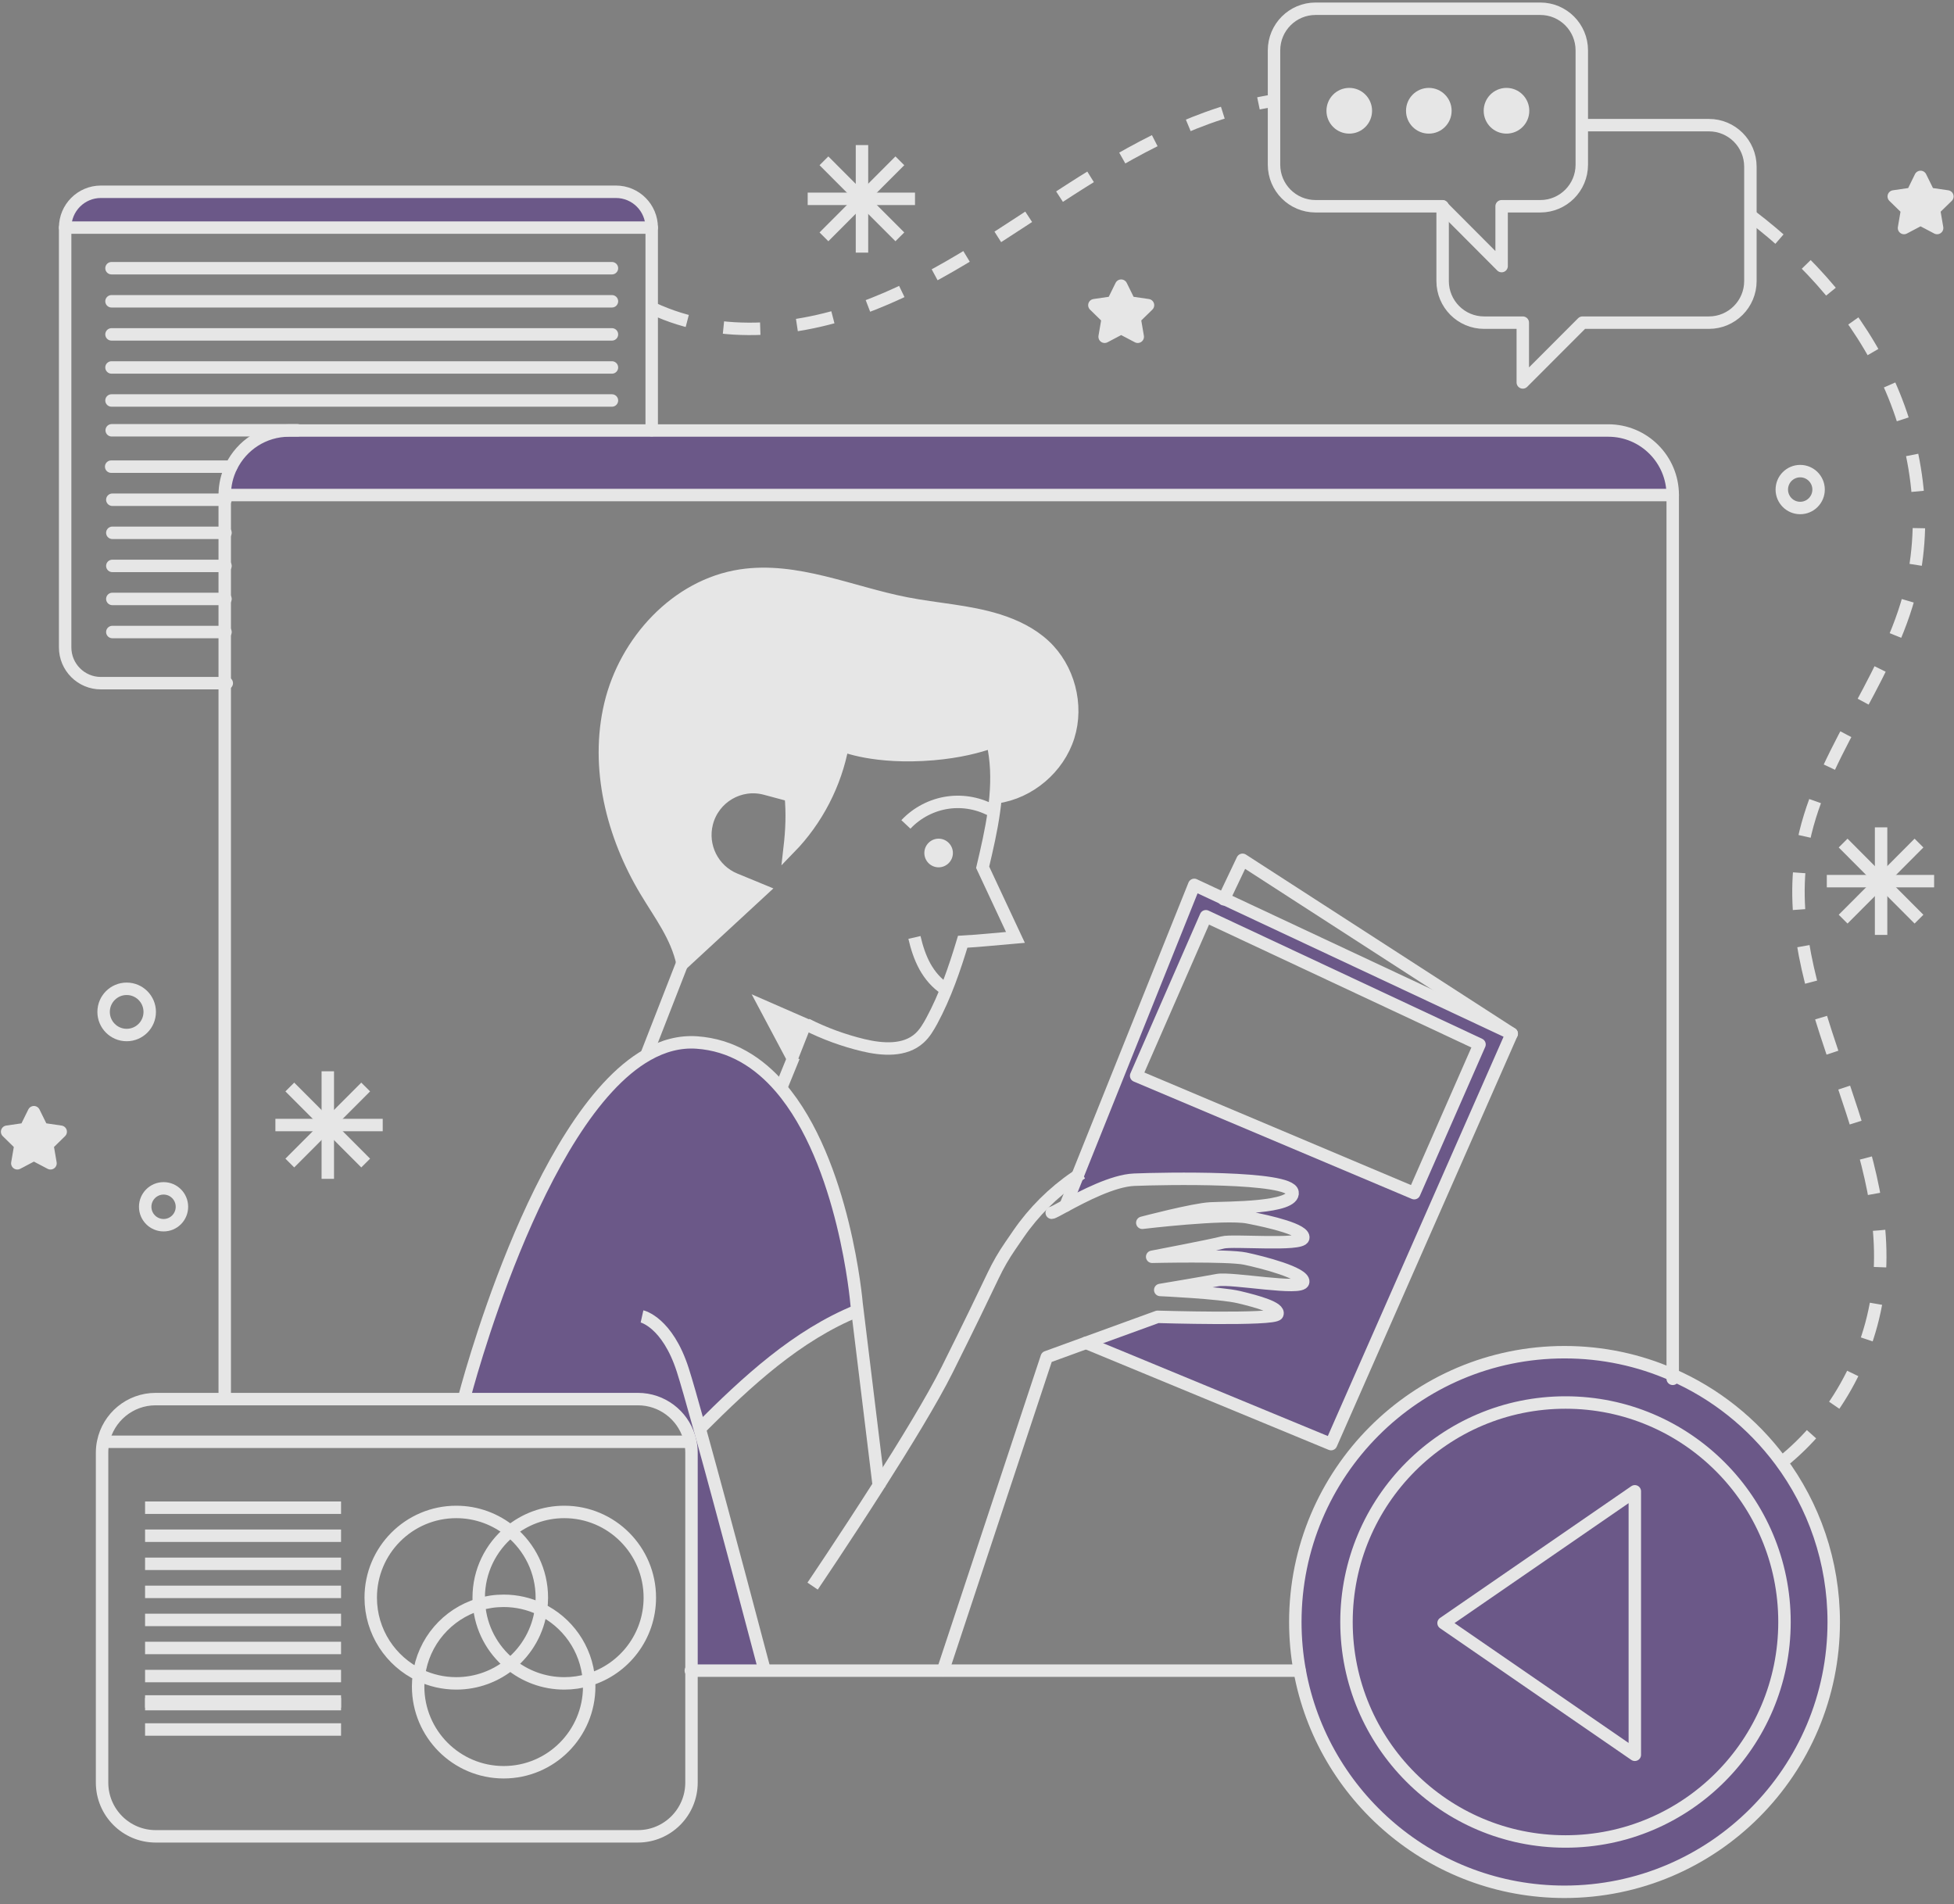 <svg width="157" height="153" viewBox="0 0 157 153" fill="none" xmlns="http://www.w3.org/2000/svg">
<rect x="0" y="0" width="157" height="153" fill="#808080" stroke="none"/>
<g opacity="0.8">
<path d="M0.572 90.931L1.646 91.983L1.392 93.468L2.725 92.767L4.057 93.468L3.803 91.983L4.877 90.931L3.391 90.714L2.725 89.362L2.058 90.714L0.572 90.931Z" fill="white"/>
<path d="M5.234 18.287H52.364C52.364 16.698 51.077 15.408 49.49 15.408H8.107C6.521 15.408 5.234 16.698 5.234 18.287Z" fill="#654E8A"/>
<path d="M18.586 37.494C18.245 38.183 18.057 38.959 18.057 39.777H134.401C134.401 36.914 132.081 34.59 129.225 34.59H52.387H23.233C21.188 34.59 19.427 35.775 18.586 37.494Z" fill="#654E8A"/>
<path d="M62.758 87.368C61.03 85.365 58.836 83.958 56.05 83.762C54.668 83.666 53.339 84.029 52.074 84.747C43.147 89.809 37.359 112.317 37.359 112.317V112.413H51.312C53.244 112.413 54.88 113.69 55.421 115.442L56.395 115.167C56.358 115.029 56.321 114.895 56.283 114.762C60.043 111.006 64.036 107.284 68.953 105.294L68.887 104.756C68.887 104.756 67.937 93.38 62.758 87.368Z" fill="#654E8A"/>
<path d="M79.714 59.611L79.723 59.632C80.06 61.084 80.097 62.561 79.964 64.043L80.093 64.055C82.716 63.684 85.048 61.706 85.843 59.169C86.639 56.636 85.86 53.673 83.915 51.866C82.874 50.898 81.563 50.264 80.21 49.838C77.811 49.087 75.267 48.962 72.802 48.478C68.36 47.61 63.98 45.565 59.508 46.245C54.361 47.03 50.243 51.532 49.04 56.602C47.837 61.676 49.211 67.118 51.892 71.587C53.066 73.548 54.361 75.205 54.848 77.437L61.227 71.545L59.05 70.648C57.28 69.918 56.318 67.99 56.793 66.133C57.326 64.059 59.445 62.816 61.51 63.375L63.534 63.917C63.675 65.34 63.613 66.709 63.451 68.128C65.637 65.883 67.14 62.974 67.706 59.891C67.706 59.891 70.279 60.988 74.98 60.587C77.033 60.412 78.603 60.007 79.714 59.611Z" fill="white"/>
<path d="M56.378 115.167L55.404 115.442C55.445 115.576 55.483 115.709 55.508 115.843C55.57 116.131 55.599 116.423 55.599 116.728V134.228H61.495C61.071 132.613 58.26 121.969 56.378 115.167Z" fill="#654E8A"/>
<path d="M61.511 80.92L63.631 84.909L64.693 82.309L61.511 80.92Z" fill="white"/>
<path d="M64.693 82.311L63.631 84.91L63.652 84.948L64.693 82.311Z" fill="white"/>
<path d="M75.415 67.384C74.782 67.384 74.269 67.901 74.269 68.535C74.269 69.17 74.782 69.687 75.415 69.687C76.047 69.687 76.564 69.17 76.564 68.535C76.564 67.901 76.047 67.384 75.415 67.384Z" fill="white"/>
<path d="M98.346 72.216L95.956 71.098L86.534 94.586L85.613 96.877L85.617 96.881C87.016 96.126 89.423 94.858 91.13 94.787C93.574 94.686 103.646 94.499 103.859 95.796C104.075 97.094 98.617 97.019 97.251 97.094C95.885 97.165 91.788 98.246 91.788 98.246C91.788 98.246 98.4 97.453 100.27 97.812C102.135 98.171 104.866 98.822 104.721 99.469C104.579 100.115 99.046 99.61 98.254 99.827C97.468 100.044 92.579 100.979 92.579 100.979C92.579 100.979 98.687 100.837 100.053 101.125C101.419 101.413 104.796 102.277 104.721 102.995C104.65 103.716 98.975 102.636 97.826 102.853C96.676 103.07 93.229 103.645 93.229 103.645C93.229 103.645 98.042 103.862 99.549 104.221C101.057 104.58 102.855 105.085 102.639 105.59C102.422 106.091 93.012 105.803 93.012 105.803L87.262 107.893L106.948 116.03L121.463 83.053L98.346 72.216ZM91.359 86.437L96.964 73.618L118.948 83.916L113.702 95.867L91.359 86.437Z" fill="#654E8A"/>
<path d="M87.931 24.52L89.009 25.572L88.755 27.057L90.084 26.356L91.416 27.057L91.162 25.572L92.24 24.52L90.75 24.303L90.084 22.951L89.418 24.303L87.931 24.52Z" fill="white"/>
<path d="M134.33 110.439C131.69 109.283 128.771 108.645 125.707 108.645C113.761 108.645 104.076 118.35 104.076 130.322C104.076 131.653 104.197 132.955 104.426 134.215C106.253 144.33 115.089 152 125.707 152C137.652 152 147.337 142.294 147.337 130.322C147.337 125.461 145.738 120.971 143.04 117.353C140.8 114.349 137.802 111.949 134.33 110.439ZM108.111 130.322C108.111 120.583 115.988 112.688 125.707 112.688C135.425 112.688 143.302 120.583 143.302 130.322C143.302 140.062 135.425 147.956 125.707 147.956C115.988 147.956 108.111 140.062 108.111 130.322Z" fill="#6930C3"/>
<path d="M108.411 7.562C107.674 7.562 107.078 8.163 107.078 8.902C107.078 9.641 107.674 10.237 108.411 10.237C109.148 10.237 109.743 9.641 109.743 8.902C109.743 8.163 109.148 7.562 108.411 7.562Z" fill="white"/>
<path d="M114.804 7.562C114.067 7.562 113.471 8.163 113.471 8.902C113.471 9.641 114.067 10.237 114.804 10.237C115.541 10.237 116.136 9.641 116.136 8.902C116.136 8.163 115.541 7.562 114.804 7.562Z" fill="white"/>
<path d="M115.987 130.41L131.356 140.992V119.823L115.987 130.41Z" fill="white"/>
<path d="M121.044 7.562C120.307 7.562 119.711 8.163 119.711 8.902C119.711 9.641 120.307 10.237 121.044 10.237C121.781 10.237 122.376 9.641 122.376 8.902C122.376 8.163 121.781 7.562 121.044 7.562Z" fill="white"/>
<path d="M152.16 15.783L153.238 16.834L152.984 18.32L154.312 17.619L155.645 18.32L155.391 16.834L156.469 15.783L154.979 15.566L154.312 14.214L153.65 15.566L152.16 15.783Z" fill="white"/>
<path d="M27.403 136.707H11.656" stroke="white" stroke-miterlimit="10"/>
<path d="M27.403 138.96H11.656" stroke="white" stroke-miterlimit="10"/>
<path d="M8.293 115.843C8.23 116.131 8.201 116.423 8.201 116.728V143.225C8.201 145.612 10.129 147.544 12.507 147.544H51.254C53.632 147.544 55.56 145.612 55.56 143.225V134.228V116.728C55.56 116.423 55.53 116.131 55.468 115.843C55.443 115.71 55.406 115.576 55.364 115.443C54.823 113.69 53.186 112.413 51.254 112.413H37.302H18.04H12.507C10.429 112.413 8.697 113.886 8.293 115.843Z" stroke="white" stroke-miterlimit="10"/>
<path d="M8.17 115.843H8.236H55.407" stroke="white" stroke-miterlimit="10"/>
<path d="M27.403 121.139H11.656" stroke="white" stroke-miterlimit="10"/>
<path d="M27.403 123.391H11.656" stroke="white" stroke-miterlimit="10"/>
<path d="M27.403 125.648H11.656" stroke="white" stroke-miterlimit="10"/>
<path d="M27.403 127.902H11.656" stroke="white" stroke-miterlimit="10"/>
<path d="M27.403 130.156H11.656" stroke="white" stroke-miterlimit="10"/>
<path d="M27.403 132.409H11.656" stroke="white" stroke-miterlimit="10"/>
<path d="M27.403 134.666H11.656" stroke="white" stroke-miterlimit="10"/>
<path d="M27.403 136.92H11.656" stroke="white" stroke-miterlimit="10"/>
<path d="M40.966 123.054C39.438 124.318 38.463 126.229 38.463 128.366C38.463 128.549 38.471 128.733 38.488 128.912C38.634 130.832 39.567 132.526 40.966 133.682C42.152 134.662 43.676 135.255 45.338 135.255C46.025 135.255 46.687 135.155 47.311 134.967C50.147 134.116 52.212 131.483 52.212 128.366C52.212 124.564 49.135 121.48 45.338 121.48C43.676 121.48 42.152 122.073 40.966 123.054Z" stroke="white" stroke-miterlimit="10"/>
<path d="M41.038 123.054C39.847 122.073 38.323 121.48 36.661 121.48C32.864 121.48 29.787 124.564 29.787 128.366C29.787 131.12 31.399 133.494 33.726 134.596C34.617 135.017 35.612 135.255 36.661 135.255C38.323 135.255 39.847 134.662 41.038 133.682C42.341 132.601 43.24 131.049 43.473 129.279C43.515 128.983 43.536 128.674 43.536 128.366C43.536 126.229 42.562 124.318 41.038 123.054Z" stroke="white" stroke-miterlimit="10"/>
<path d="M33.659 134.596C33.617 134.892 33.596 135.196 33.596 135.505C33.596 139.311 36.673 142.395 40.471 142.395C44.264 142.395 47.341 139.311 47.341 135.505C47.341 135.326 47.333 135.146 47.316 134.967C47.124 132.451 45.58 130.31 43.406 129.279C42.515 128.858 41.52 128.62 40.471 128.62C39.784 128.62 39.117 128.72 38.493 128.912C35.941 129.676 34.013 131.887 33.659 134.596Z" stroke="white" stroke-miterlimit="10"/>
<path d="M134.329 110.439C131.69 109.283 128.771 108.645 125.706 108.645C113.76 108.645 104.076 118.35 104.076 130.322C104.076 131.653 104.196 132.955 104.425 134.215C106.253 144.33 115.089 152 125.706 152C137.652 152 147.337 142.294 147.337 130.322C147.337 125.461 145.738 120.971 143.04 117.353C140.8 114.349 137.802 111.949 134.329 110.439Z" fill="#654E8A" stroke="white" stroke-linecap="round" stroke-linejoin="round"/>
<path d="M125.784 147.957C116.066 147.957 108.188 140.062 108.188 130.323C108.188 120.584 116.066 112.688 125.784 112.688C135.502 112.688 143.38 120.584 143.38 130.323C143.38 140.062 135.502 147.957 125.784 147.957Z" stroke="white" stroke-linecap="round" stroke-linejoin="round"/>
<path d="M115.987 130.41L131.355 140.992V119.823L115.987 130.41Z" stroke="white" stroke-linecap="round" stroke-linejoin="round"/>
<path d="M134.4 110.785V110.439V39.777C134.4 36.914 132.081 34.59 129.225 34.59H52.387H23.233C21.188 34.59 19.427 35.775 18.586 37.494C18.244 38.183 18.057 38.959 18.057 39.777V40.152V42.81V45.468V48.122V50.78V54.891V112.383" stroke="white" stroke-linecap="round" stroke-linejoin="round"/>
<path d="M104.416 134.229H75.69H61.446H55.55H55.505" stroke="white" stroke-linecap="round" stroke-linejoin="round"/>
<path d="M134.4 39.776H18.057" stroke="white" stroke-linecap="round" stroke-linejoin="round"/>
<path d="M52.363 34.566V24.776V18.287C52.363 16.698 51.077 15.408 49.49 15.408H8.107C6.52 15.408 5.234 16.698 5.234 18.287V52.012C5.234 53.602 6.52 54.891 8.107 54.891H18.033H18.221" stroke="white" stroke-linecap="round" stroke-linejoin="round"/>
<path d="M5.234 18.287H52.363" stroke="white" stroke-linecap="round" stroke-linejoin="round"/>
<path d="M49.168 21.55H8.959" stroke="white" stroke-linecap="round" stroke-linejoin="round"/>
<path d="M49.168 24.208H8.959" stroke="white" stroke-linecap="round" stroke-linejoin="round"/>
<path d="M49.168 26.867H8.959" stroke="white" stroke-linecap="round" stroke-linejoin="round"/>
<path d="M49.168 29.524H8.959" stroke="white" stroke-linecap="round" stroke-linejoin="round"/>
<path d="M49.168 32.178H8.959" stroke="white" stroke-linecap="round" stroke-linejoin="round"/>
<path d="M23.902 34.573H8.975" stroke="white" stroke-linecap="round" stroke-linejoin="round"/>
<path d="M18.575 37.494H18.55H8.932" stroke="white" stroke-linecap="round" stroke-linejoin="round"/>
<path d="M18.118 40.152H18.114H9.025" stroke="white" stroke-linecap="round" stroke-linejoin="round"/>
<path d="M18.118 42.81H18.114H9.025" stroke="white" stroke-linecap="round" stroke-linejoin="round"/>
<path d="M18.118 45.469H18.114H9.025" stroke="white" stroke-linecap="round" stroke-linejoin="round"/>
<path d="M18.118 48.123H18.114H9.025" stroke="white" stroke-linecap="round" stroke-linejoin="round"/>
<path d="M18.118 50.781H18.114H9.025" stroke="white" stroke-linecap="round" stroke-linejoin="round"/>
<path d="M102.365 8.072V4.046C102.365 2.201 103.86 0.703 105.7 0.703H123.763C125.603 0.703 127.094 2.201 127.094 4.046V10.054V13.234C127.094 15.078 125.603 16.572 123.763 16.572H120.652C120.652 18.433 120.652 21.379 120.652 21.379L115.86 16.572H115.789H105.7C103.86 16.572 102.365 15.078 102.365 13.234V8.072Z" stroke="white" stroke-linecap="round" stroke-linejoin="round"/>
<path d="M115.912 16.573V22.581C115.912 24.426 117.403 25.924 119.243 25.924H122.353C122.353 27.781 122.353 30.727 122.353 30.727L127.15 25.924H137.31C139.15 25.924 140.641 24.426 140.641 22.581V17.34V13.393C140.641 11.549 139.15 10.055 137.31 10.055H127.217H127.196" stroke="white" stroke-linecap="round" stroke-linejoin="round"/>
<path d="M52.442 24.776C57.95 27.367 64.529 26.645 70.192 24.404C75.85 22.168 80.838 18.546 85.964 15.258C91.044 11.994 96.465 8.977 102.423 8.072C102.477 8.064 102.536 8.055 102.59 8.047" stroke="white" stroke-miterlimit="10" stroke-dasharray="2.96 2.96"/>
<path d="M140.683 17.34C145.355 20.878 149.339 25.422 151.754 30.768C154.169 36.117 154.931 42.289 153.378 47.943C151.425 55.066 146.012 60.987 144.78 68.273C142.852 79.681 151.646 90.535 151.046 102.089C150.747 107.894 147.928 113.523 143.468 117.241" stroke="white" stroke-miterlimit="10" stroke-dasharray="2.96 2.96"/>
<path d="M63.779 84.91L62.776 87.368L62.713 87.518" stroke="white" stroke-miterlimit="10"/>
<path d="M79.75 59.631C80.087 61.083 80.124 62.56 79.991 64.041C79.958 64.43 79.916 64.818 79.858 65.206C79.65 66.712 79.3 68.21 78.954 69.683C79.82 71.515 80.72 73.484 81.586 75.316C80.145 75.437 78.792 75.588 77.351 75.667C76.698 77.828 75.948 80.019 74.874 82.01C74.599 82.514 74.303 83.024 73.879 83.407C72.709 84.476 70.898 84.346 69.357 83.979C67.779 83.599 66.247 83.04 64.802 82.31" stroke="white" stroke-miterlimit="10"/>
<path d="M80.093 64.055C82.716 63.684 85.048 61.706 85.843 59.169C86.638 56.636 85.86 53.673 83.915 51.866C82.874 50.898 81.563 50.264 80.21 49.838C77.811 49.087 75.267 48.962 72.802 48.478C68.359 47.61 63.979 45.565 59.507 46.245C54.361 47.03 50.243 51.532 49.04 56.602C47.836 61.676 49.21 67.118 51.892 71.587C53.066 73.548 54.361 75.205 54.848 77.437L61.227 71.545L59.049 70.648C57.28 69.918 56.318 67.99 56.793 66.133C57.326 64.059 59.445 62.816 61.51 63.375L63.534 63.917C63.675 65.34 63.613 66.709 63.45 68.128C65.636 65.883 67.139 62.974 67.706 59.891C67.706 59.891 70.279 60.988 74.98 60.587C77.033 60.412 78.602 60.007 79.714 59.611C81.146 59.098 81.829 58.593 81.829 58.593" stroke="white" stroke-miterlimit="10"/>
<path d="M37.297 112.317C37.297 112.317 43.085 89.809 52.012 84.747C53.278 84.029 54.606 83.666 55.989 83.762C58.774 83.958 60.968 85.365 62.696 87.368C67.876 93.38 68.825 104.756 68.825 104.756L68.892 105.294L70.612 119.402L70.628 119.54" stroke="white" stroke-miterlimit="10"/>
<path d="M51.585 105.77C51.585 105.77 53.613 106.22 54.854 110.059C55.133 110.923 55.62 112.63 56.211 114.762C56.249 114.895 56.286 115.029 56.324 115.167C58.206 121.968 61.016 132.613 61.441 134.228C61.474 134.366 61.495 134.437 61.495 134.437" stroke="white" stroke-miterlimit="10"/>
<path d="M65.291 127.439C65.291 127.439 67.847 123.667 70.566 119.402C72.69 116.068 74.917 112.434 76.1 110.059C77.84 106.575 79.11 103.934 79.797 102.49C80.193 101.655 80.655 100.854 81.18 100.095L81.833 99.143C83.066 97.353 84.619 95.809 86.409 94.587C86.576 94.474 86.742 94.365 86.913 94.257" stroke="white" stroke-miterlimit="10"/>
<path d="M84.504 97.44C84.596 97.44 85.008 97.211 85.612 96.881C87.011 96.126 89.418 94.857 91.125 94.786C93.569 94.686 103.641 94.499 103.853 95.796C104.07 97.094 98.611 97.019 97.245 97.094C95.88 97.165 91.782 98.246 91.782 98.246C91.782 98.246 98.394 97.453 100.264 97.812C102.129 98.171 104.861 98.822 104.715 99.468C104.574 100.115 99.04 99.61 98.249 99.827C97.462 100.044 92.574 100.979 92.574 100.979C92.574 100.979 98.682 100.837 100.048 101.125C101.413 101.413 104.79 102.277 104.715 102.994C104.644 103.716 98.969 102.635 97.82 102.852C96.671 103.069 93.223 103.645 93.223 103.645C93.223 103.645 98.037 103.862 99.544 104.221C101.051 104.58 102.85 105.085 102.633 105.59C102.417 106.091 93.007 105.803 93.007 105.803L87.257 107.893L84.105 109.041L75.769 134.211" stroke="white" stroke-linecap="round" stroke-linejoin="round"/>
<path d="M85.613 96.877L86.533 94.586L95.956 71.098L98.346 72.216L121.463 83.053L106.948 116.03L87.262 107.893" stroke="white" stroke-linecap="round" stroke-linejoin="round"/>
<path d="M121.463 83.053L99.836 69.082L98.346 72.216L98.329 72.253" stroke="white" stroke-linecap="round" stroke-linejoin="round"/>
<path d="M96.891 73.618L118.876 83.917L113.63 95.868L91.287 86.437L96.891 73.618Z" stroke="white" stroke-linecap="round" stroke-linejoin="round"/>
<path d="M54.799 77.436L51.959 84.718" stroke="white" stroke-miterlimit="10"/>
<path d="M63.631 84.91L61.511 80.921L64.692 82.31L63.651 84.948L63.631 84.91Z" stroke="white" stroke-miterlimit="10"/>
<path d="M75.955 79.461C75.26 79.018 74.71 78.367 74.31 77.645C73.915 76.919 73.661 76.127 73.474 75.321" stroke="white" stroke-miterlimit="10"/>
<path d="M79.912 65.247C79.887 65.231 79.862 65.218 79.837 65.206C78.742 64.563 77.43 64.308 76.173 64.484C74.891 64.663 73.675 65.293 72.788 66.24" stroke="white" stroke-miterlimit="10"/>
<path d="M68.953 105.281C68.945 105.285 68.936 105.29 68.928 105.294C64.011 107.284 60.018 111.006 56.258 114.762C56.245 114.774 56.237 114.783 56.225 114.795" stroke="white" stroke-miterlimit="10"/>
<path d="M119.711 8.902C119.711 9.641 120.306 10.237 121.043 10.237C121.78 10.237 122.376 9.641 122.376 8.902C122.376 8.163 121.78 7.562 121.043 7.562C120.306 7.562 119.711 8.163 119.711 8.902Z" stroke="white" stroke-miterlimit="10"/>
<path d="M113.471 8.902C113.471 9.641 114.066 10.237 114.803 10.237C115.54 10.237 116.136 9.641 116.136 8.902C116.136 8.163 115.54 7.562 114.803 7.562C114.066 7.562 113.471 8.163 113.471 8.902Z" stroke="white" stroke-miterlimit="10"/>
<path d="M107.078 8.902C107.078 9.641 107.674 10.237 108.411 10.237C109.148 10.237 109.743 9.641 109.743 8.902C109.743 8.163 109.148 7.562 108.411 7.562C107.674 7.562 107.078 8.163 107.078 8.902Z" stroke="white" stroke-miterlimit="10"/>
<path d="M151.142 66.475V70.798V75.117" stroke="white" stroke-miterlimit="10"/>
<path d="M155.403 70.797H151.094H146.78" stroke="white" stroke-miterlimit="10"/>
<path d="M148.091 67.738L151.139 70.797L154.187 73.851" stroke="white" stroke-miterlimit="10"/>
<path d="M154.187 67.738L151.139 70.797L148.091 73.851" stroke="white" stroke-miterlimit="10"/>
<path d="M69.258 11.656V15.975V20.298" stroke="white" stroke-miterlimit="10"/>
<path d="M73.519 15.976H69.206H64.896" stroke="white" stroke-miterlimit="10"/>
<path d="M66.202 12.921L69.25 15.975L72.302 19.03" stroke="white" stroke-miterlimit="10"/>
<path d="M72.302 12.921L69.25 15.975L66.202 19.03" stroke="white" stroke-miterlimit="10"/>
<path d="M144.642 40.816C143.826 40.816 143.164 40.153 143.164 39.335C143.164 38.517 143.826 37.853 144.642 37.853C145.458 37.853 146.12 38.517 146.12 39.335C146.12 40.153 145.458 40.816 144.642 40.816Z" stroke="white" stroke-linecap="round" stroke-linejoin="round"/>
<path d="M26.338 86.074V90.393V94.716" stroke="white" stroke-miterlimit="10"/>
<path d="M30.751 90.393H26.442H22.128" stroke="white" stroke-miterlimit="10"/>
<path d="M23.286 87.338L26.334 90.392L29.382 93.447" stroke="white" stroke-miterlimit="10"/>
<path d="M29.382 87.338L26.334 90.392L23.286 93.447" stroke="white" stroke-miterlimit="10"/>
<path d="M10.177 83.161C9.154 83.161 8.325 82.33 8.325 81.304C8.325 80.279 9.154 79.447 10.177 79.447C11.201 79.447 12.03 80.279 12.03 81.304C12.03 82.33 11.201 83.161 10.177 83.161Z" stroke="white" stroke-linecap="round" stroke-linejoin="round"/>
<path d="M11.666 96.961C11.666 97.779 12.328 98.442 13.144 98.442C13.96 98.442 14.618 97.779 14.618 96.961C14.618 96.143 13.96 95.48 13.144 95.48C12.328 95.48 11.666 96.143 11.666 96.961Z" stroke="white" stroke-linecap="round" stroke-linejoin="round"/>
<path d="M2.724 89.362L2.058 90.714L0.572 90.931L1.646 91.983L1.392 93.468L2.724 92.767L4.057 93.468L3.803 91.983L4.877 90.931L3.39 90.714L2.724 89.362Z" stroke="white" stroke-linecap="round" stroke-linejoin="round"/>
<path d="M154.312 14.215L153.65 15.567L152.159 15.784L153.238 16.835L152.984 18.321L154.312 17.62L155.644 18.321L155.39 16.835L156.469 15.784L154.978 15.567L154.312 14.215Z" stroke="white" stroke-linecap="round" stroke-linejoin="round"/>
<path d="M90.083 22.952L89.417 24.304L87.931 24.521L89.009 25.573L88.755 27.058L90.083 26.357L91.416 27.058L91.162 25.573L92.24 24.521L90.75 24.304L90.083 22.952Z" stroke="white" stroke-linecap="round" stroke-linejoin="round"/>
</g>
</svg>
